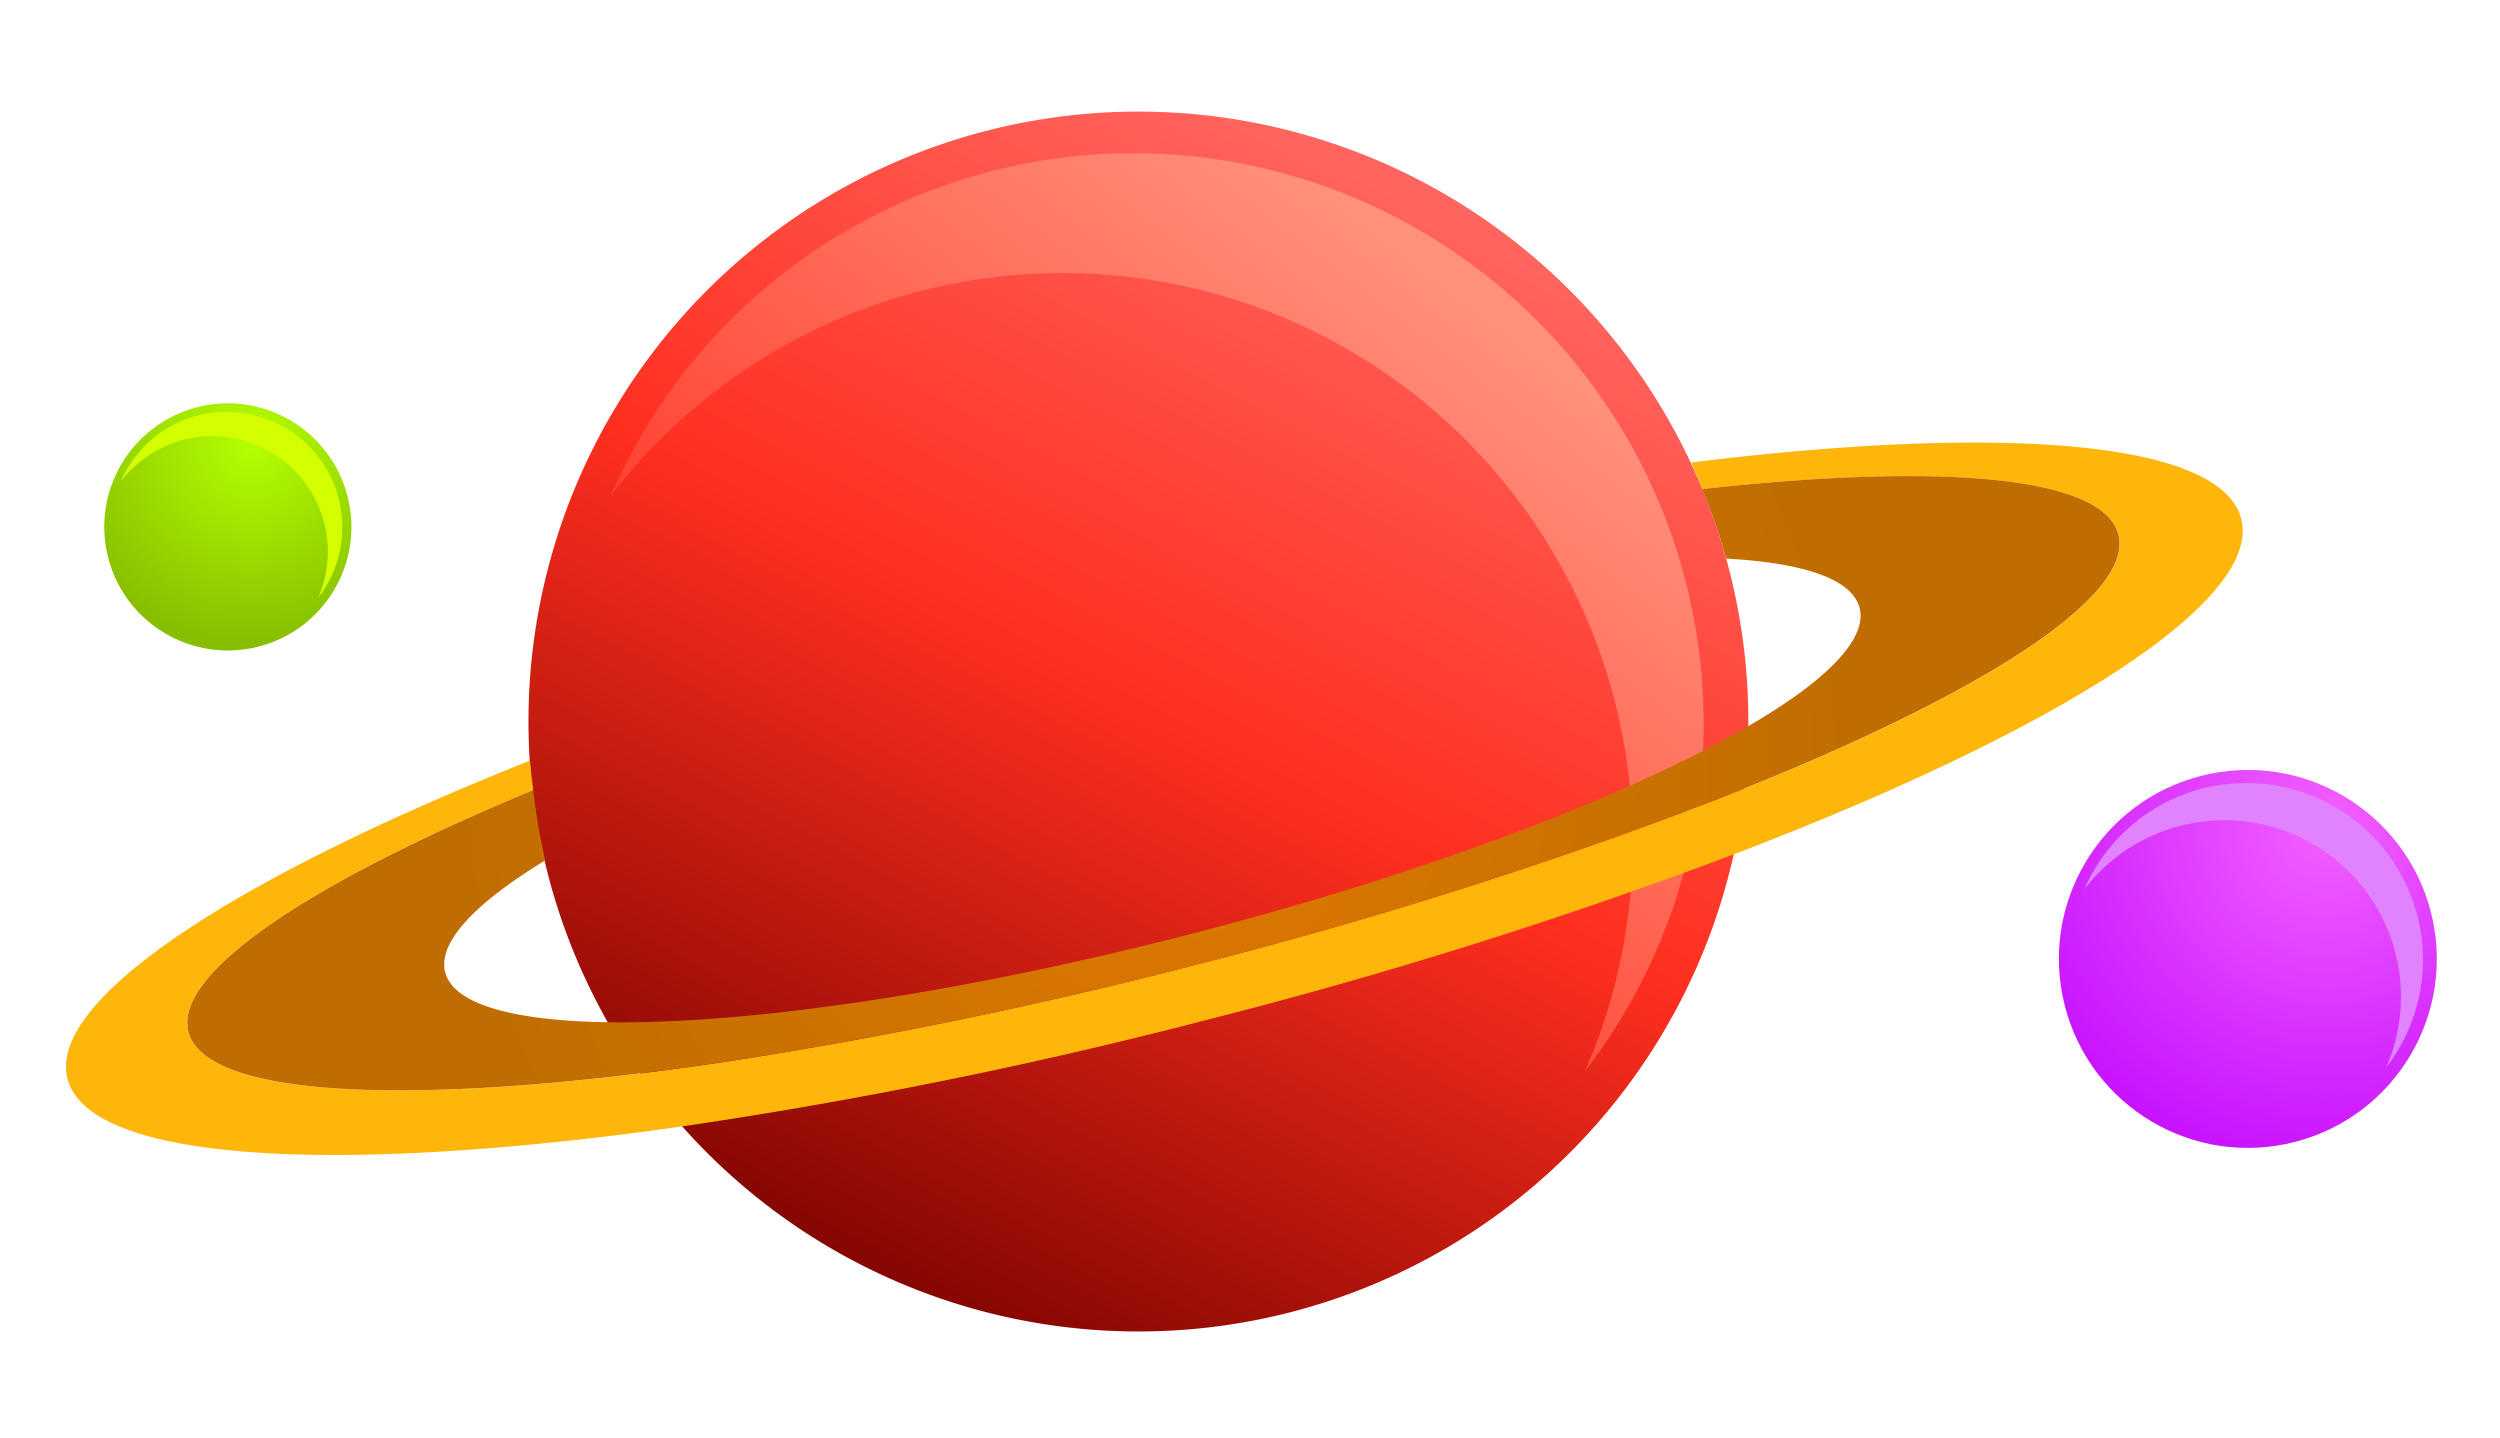 <svg xmlns="http://www.w3.org/2000/svg" xmlns:xlink="http://www.w3.org/1999/xlink" viewBox="0 0 400 230"><defs><style>.cls-1{fill:none;}.cls-2{fill:url(#radial-gradient);}.cls-3{fill:#e183ff;}.cls-4{fill:url(#radial-gradient-2);}.cls-5{fill:#d4ff00;}.cls-6{fill:url(#linear-gradient);}.cls-7{fill:url(#linear-gradient-2);}.cls-8{fill:#fdb609;}.cls-9{fill:url(#radial-gradient-3);}</style><radialGradient id="radial-gradient" cx="372.44" cy="132.2" r="68.03" gradientTransform="translate(49.66 -84.87) rotate(14.45)" gradientUnits="userSpaceOnUse"><stop offset="0.01" stop-color="#f25fff"/><stop offset="1" stop-color="#bd00ff"/></radialGradient><radialGradient id="radial-gradient-2" cx="40.3" cy="71.17" r="31.56" gradientTransform="translate(22.18 -6.43) rotate(14.45)" gradientUnits="userSpaceOnUse"><stop offset="0" stop-color="#b4ff00"/><stop offset="1" stop-color="#87bf00"/></radialGradient><linearGradient id="linear-gradient" x1="226.66" y1="30.8" x2="134.28" y2="206.45" gradientUnits="userSpaceOnUse"><stop offset="0" stop-color="#ff655f"/><stop offset="0.47" stop-color="#ff2f1f"/><stop offset="1" stop-color="#7f0400"/></linearGradient><linearGradient id="linear-gradient-2" x1="233.82" y1="47.41" x2="151.85" y2="154.1" gradientUnits="userSpaceOnUse"><stop offset="0" stop-color="#ff907c"/><stop offset="1" stop-color="#ff2f1f"/></linearGradient><radialGradient id="radial-gradient-3" cx="184.54" cy="125.34" r="114.68" gradientUnits="userSpaceOnUse"><stop offset="0" stop-color="#df7800"/><stop offset="1" stop-color="#bf6d00"/></radialGradient></defs><title>Juego_Nave_2</title><g id="Capa_2" data-name="Capa 2"><g id="Arte"><rect class="cls-1" width="400" height="230"/><circle class="cls-2" cx="359.65" cy="153.46" r="30.23" transform="translate(-26.91 94.57) rotate(-14.45)"/><path class="cls-3" d="M386.78,146.52a28.26,28.26,0,0,0-53.3-4.22,28.25,28.25,0,0,1,48.3,28.51A28.23,28.23,0,0,0,386.78,146.52Z"/><circle class="cls-4" cx="36.45" cy="84.31" r="19.77" transform="translate(-19.88 11.76) rotate(-14.45)"/><path class="cls-5" d="M54.18,79.77A18.48,18.48,0,0,0,19.34,77,18.47,18.47,0,0,1,50.91,95.65,18.43,18.43,0,0,0,54.18,79.77Z"/><path class="cls-6" d="M276.65,91.1A97.59,97.59,0,1,1,157.81,20.94,97.59,97.59,0,0,1,276.65,91.1Z"/><path class="cls-7" d="M269.69,93a91.22,91.22,0,0,0-172-13.63,91.19,91.19,0,0,1,155.92,92A91,91,0,0,0,269.69,93Z"/><path class="cls-8" d="M358.59,83c-3.22-12.48-38.1-15.18-88-9,.64,1.39,1.19,2.84,1.77,4.26,38.22-4.22,64.2-2.07,66.6,7.27,2.8,10.85-26.79,28.54-72.84,45.66a758.28,758.28,0,0,1-74.1,23,762.74,762.74,0,0,1-74.77,15.52C68,177.17,33,176,30.16,165.1c-2.42-9.38,19.43-23.87,55.16-38.69-.19-1.58-.42-3.15-.52-4.71-47.43,18.86-77.21,38.3-74,50.9,3.44,13.35,43.09,15.52,98.66,7.58A793,793,0,0,0,193.79,163a786.7,786.7,0,0,0,83.36-26.21C328.9,117.07,362,96.25,358.59,83Z"/><path class="cls-9" d="M30.16,165.1C33,176,68,177.17,117.21,169.7A762.74,762.74,0,0,0,192,154.18a758.28,758.28,0,0,0,74.1-23c46.06-17.12,75.64-34.81,72.84-45.66-2.4-9.35-28.38-11.5-66.6-7.27a97.25,97.25,0,0,1,3.86,11.13c12.36.67,20.14,3.25,21.33,7.88,1.3,5.05-5.46,11.77-17.94,19-19.06,11.1-51.5,23.5-89.26,33.23-36.93,9.52-70.66,14.35-92.76,14.07-15.29-.19-25-2.82-26.34-8C70,150.8,76,144.5,87.24,137.66a97.8,97.8,0,0,1-1.92-11.25C49.59,141.23,27.74,155.72,30.16,165.1Z"/></g></g></svg>
